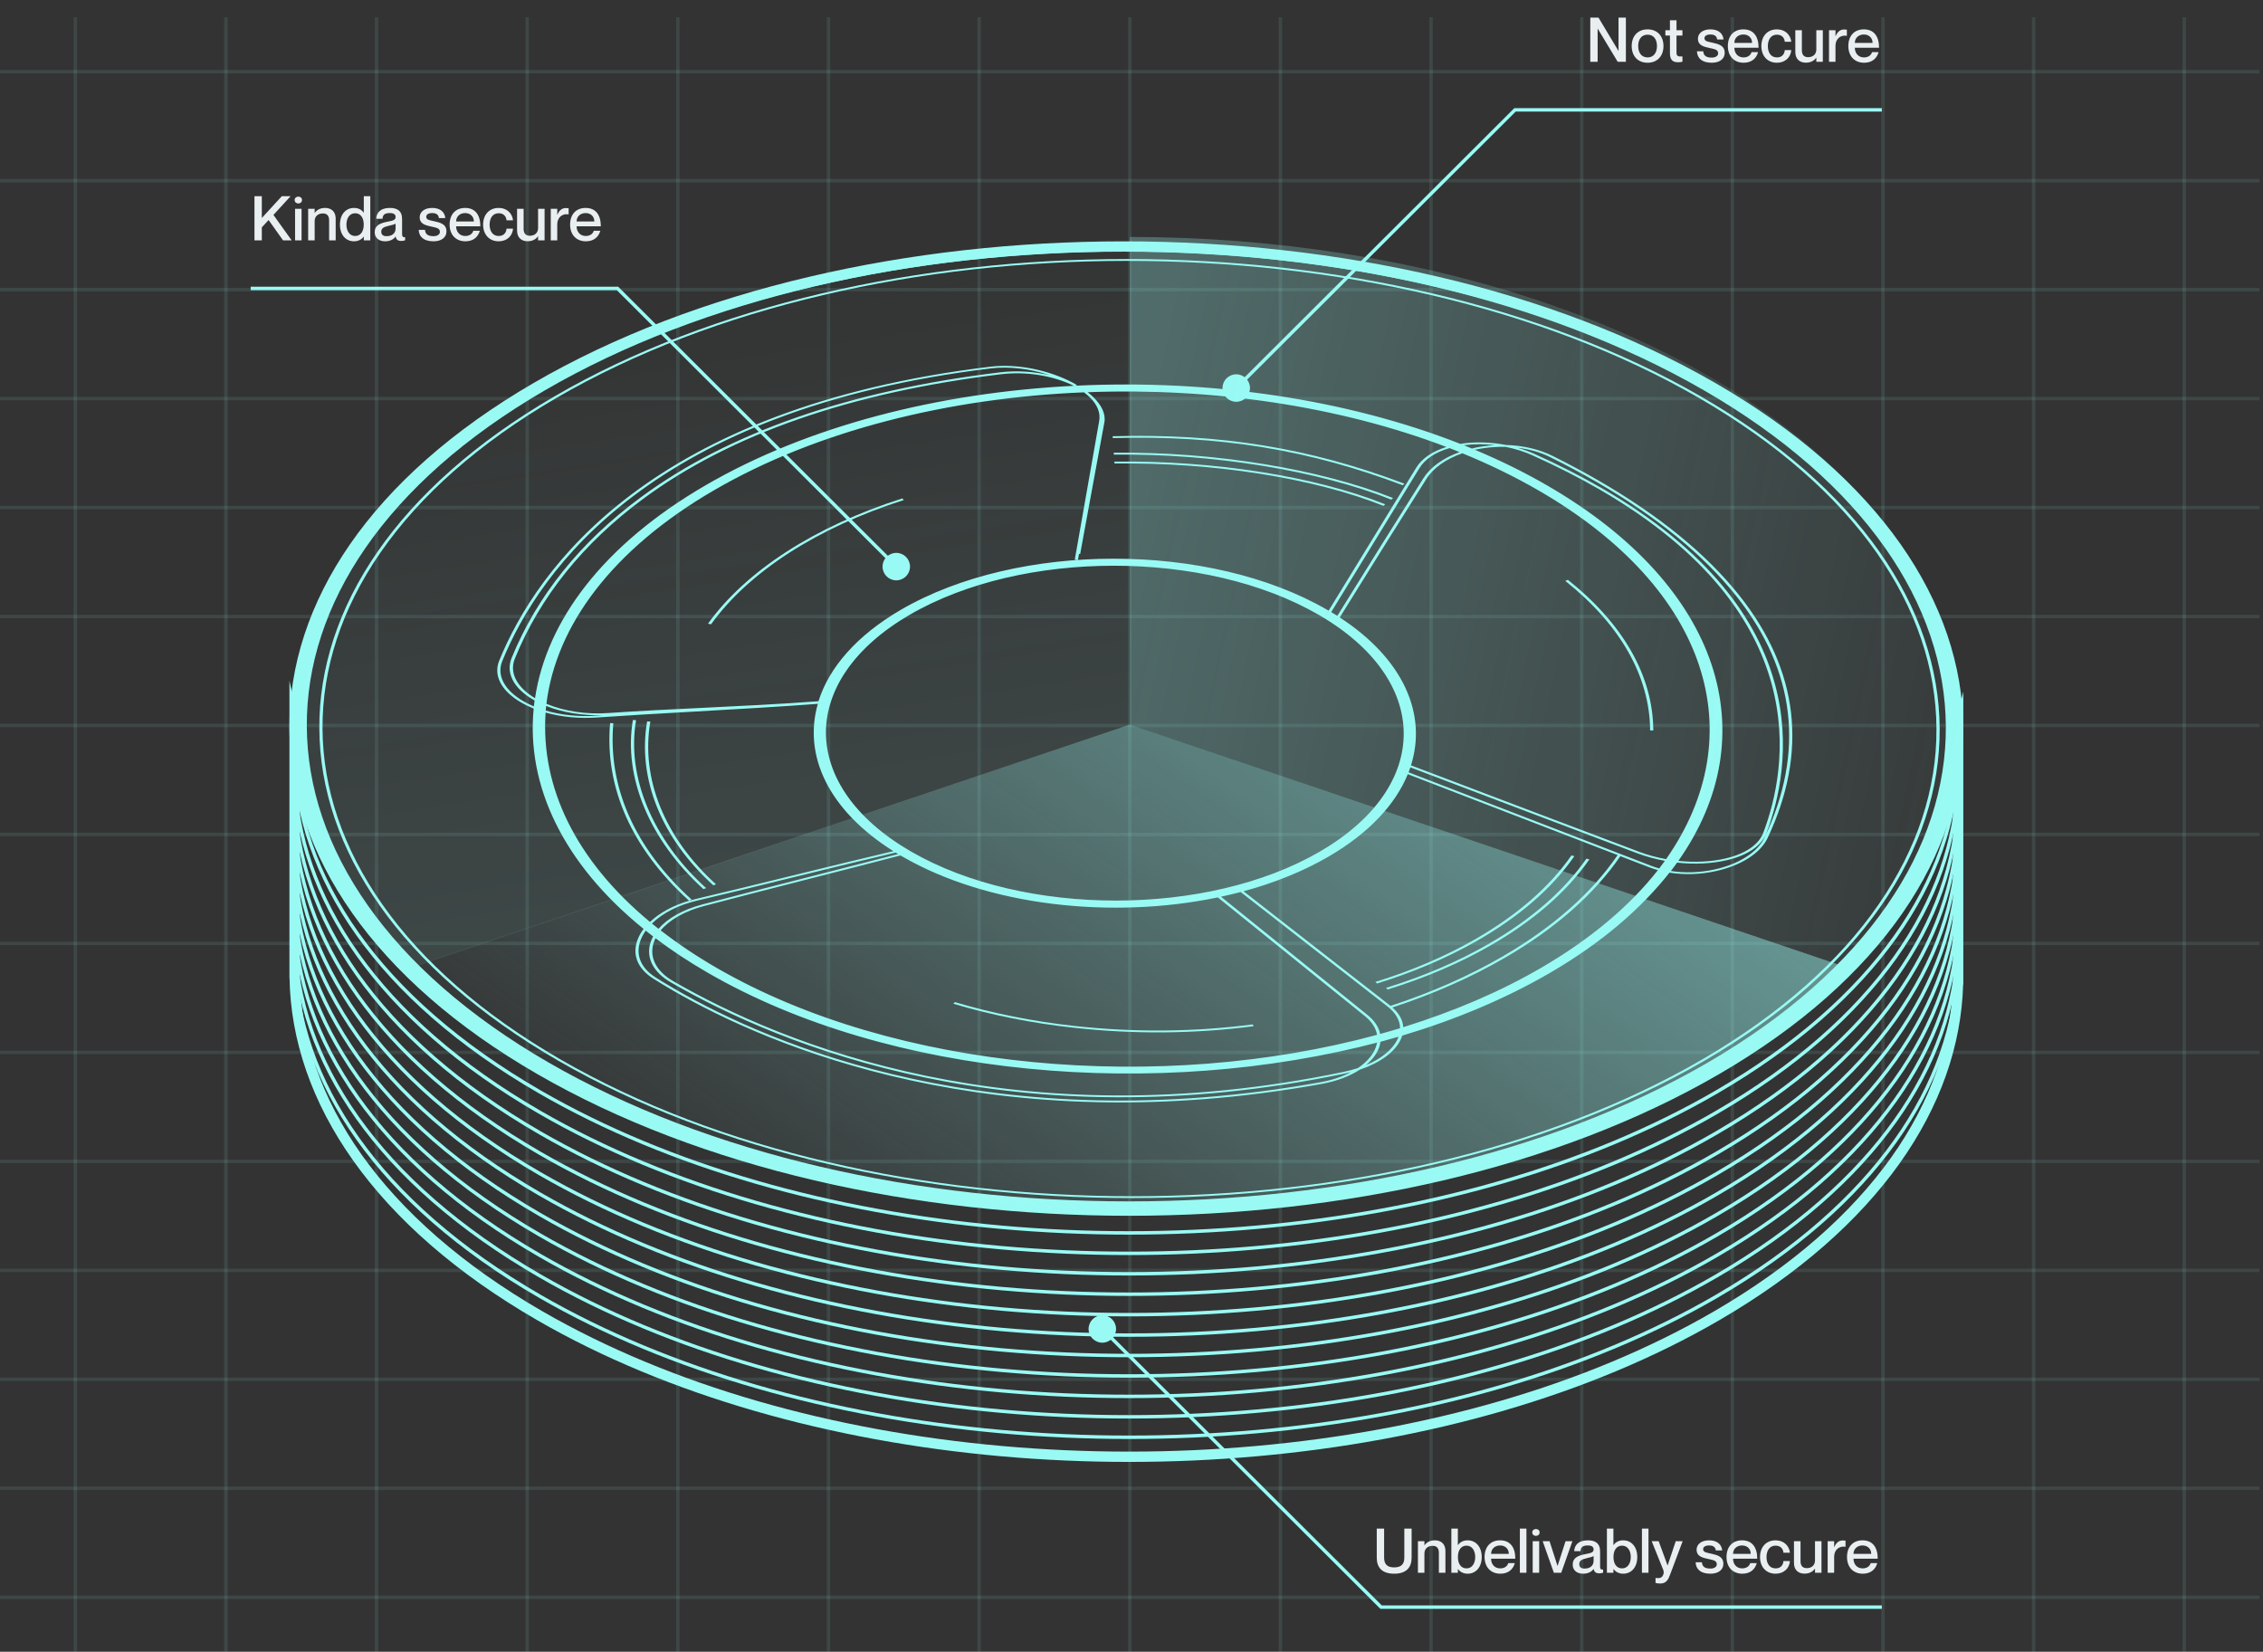 <svg width="659" height="481" viewBox="0 0 659 481" fill="none" xmlns="http://www.w3.org/2000/svg">
<rect x="0" y="0" width="659" height="481" fill="#333333" stroke="none"/>
<path d="M657.998 20.867L-9.53674e-06 20.867" stroke="#99FAF4" stroke-opacity="0.1"/>
<path d="M657.998 52.601L-9.53674e-06 52.601" stroke="#99FAF4" stroke-opacity="0.1"/>
<path d="M657.998 84.334L-9.53674e-06 84.334" stroke="#99FAF4" stroke-opacity="0.1"/>
<path d="M657.998 116.067L-9.53674e-06 116.067" stroke="#99FAF4" stroke-opacity="0.1"/>
<path d="M658 147.8L0.002 147.8" stroke="#99FAF4" stroke-opacity="0.1"/>
<path d="M657.998 179.534L-9.53674e-06 179.534" stroke="#99FAF4" stroke-opacity="0.1"/>
<path d="M657.998 211.267L-9.53674e-06 211.267" stroke="#99FAF4" stroke-opacity="0.1"/>
<path d="M657.998 243L-9.53674e-06 243" stroke="#99FAF4" stroke-opacity="0.1"/>
<path d="M657.998 274.733L-9.53674e-06 274.733" stroke="#99FAF4" stroke-opacity="0.1"/>
<path d="M657.998 306.466L-9.53674e-06 306.466" stroke="#99FAF4" stroke-opacity="0.1"/>
<path d="M657.998 338.2L-9.53674e-06 338.2" stroke="#99FAF4" stroke-opacity="0.1"/>
<path d="M657.998 369.933L-9.53674e-06 369.933" stroke="#99FAF4" stroke-opacity="0.1"/>
<path d="M657.998 401.666L-9.53674e-06 401.666" stroke="#99FAF4" stroke-opacity="0.1"/>
<path d="M657.998 433.399L-9.53674e-06 433.399" stroke="#99FAF4" stroke-opacity="0.1"/>
<path d="M657.998 465.133L-9.53674e-06 465.133" stroke="#99FAF4" stroke-opacity="0.1"/>
<path d="M636.062 480.998L636.063 5" stroke="#99FAF4" stroke-opacity="0.1"/>
<path d="M592.199 480.998L592.199 5" stroke="#99FAF4" stroke-opacity="0.1"/>
<path d="M548.332 480.998L548.332 5" stroke="#99FAF4" stroke-opacity="0.1"/>
<path d="M504.465 480.998L504.465 5" stroke="#99FAF4" stroke-opacity="0.1"/>
<path d="M460.598 481L460.598 5.002" stroke="#99FAF4" stroke-opacity="0.1"/>
<path d="M416.732 480.998L416.732 5" stroke="#99FAF4" stroke-opacity="0.1"/>
<path d="M372.865 480.998L372.865 5" stroke="#99FAF4" stroke-opacity="0.1"/>
<path d="M328.998 480.998L328.998 5" stroke="#99FAF4" stroke-opacity="0.1"/>
<path d="M285.131 480.998L285.131 5" stroke="#99FAF4" stroke-opacity="0.1"/>
<path d="M241.266 480.998L241.266 5" stroke="#99FAF4" stroke-opacity="0.1"/>
<path d="M197.4 480.998L197.4 5" stroke="#99FAF4" stroke-opacity="0.1"/>
<path d="M153.531 480.998L153.531 5" stroke="#99FAF4" stroke-opacity="0.1"/>
<path d="M109.666 480.998L109.666 5" stroke="#99FAF4" stroke-opacity="0.1"/>
<path d="M65.799 480.998L65.799 5" stroke="#99FAF4" stroke-opacity="0.1"/>
<path d="M21.936 480.998L21.936 5" stroke="#99FAF4" stroke-opacity="0.1"/>
<path d="M463.1 18H465.242V8.37H465.278L471.092 18H473.468V5.13H471.326V14.796H471.29L465.494 5.13H463.1V18ZM479.786 18.27C476.906 18.27 475.16 16.272 475.16 13.41C475.16 10.548 476.906 8.55 479.786 8.55C482.666 8.55 484.412 10.548 484.412 13.41C484.412 16.272 482.666 18.27 479.786 18.27ZM479.786 16.722C481.586 16.722 482.522 15.3 482.522 13.41C482.522 11.502 481.586 10.098 479.786 10.098C477.986 10.098 477.05 11.502 477.05 13.41C477.05 15.3 477.986 16.722 479.786 16.722ZM489.935 10.35V8.802H488.207V5.904H486.299V8.802H484.967V10.35H486.299V15.498C486.299 17.442 487.127 18.126 488.639 18.126C489.143 18.126 489.557 18.072 489.935 17.982V16.434C488.711 16.506 488.207 16.38 488.207 15.336V10.35H489.935ZM498.714 12.438C497.382 12.132 496.356 12.06 496.356 11.124C496.356 10.476 496.968 10.044 498.102 10.044C499.578 10.044 499.938 10.782 500.064 11.502H501.9C501.774 9.9 500.586 8.55 498.084 8.55C495.78 8.55 494.448 9.756 494.448 11.268C494.448 13.356 496.428 13.644 497.886 13.986C499.236 14.31 500.334 14.4 500.334 15.552C500.334 16.128 499.776 16.776 498.462 16.776C496.518 16.776 496.086 15.93 495.996 14.94H494.16C494.25 16.884 495.528 18.27 498.498 18.27C500.73 18.27 502.242 17.172 502.242 15.408C502.242 13.212 500.406 12.834 498.714 12.438ZM507.716 16.722C506.042 16.722 505.052 15.444 505.052 13.896H512.108C512.108 10.62 510.65 8.55 507.68 8.55C504.908 8.55 503.162 10.422 503.162 13.41C503.162 16.29 504.908 18.27 507.77 18.27C510.128 18.27 511.496 16.938 511.964 15.192H510.074C509.912 15.75 509.282 16.722 507.716 16.722ZM507.68 10.044C509.21 10.044 510.218 11.07 510.218 12.492H505.052C505.052 11.07 506.15 10.044 507.68 10.044ZM519.74 12.168H521.63C521.396 10.08 519.83 8.55 517.436 8.55C514.7 8.55 512.918 10.53 512.918 13.41C512.918 16.29 514.7 18.27 517.454 18.27C519.848 18.27 521.486 16.704 521.63 14.58H519.74C519.668 15.606 519.074 16.722 517.454 16.722C515.582 16.722 514.808 15.138 514.808 13.41C514.808 11.682 515.6 10.098 517.454 10.098C519.074 10.098 519.668 11.232 519.74 12.168ZM528.927 8.802V14.4C528.927 15.768 527.991 16.65 526.533 16.65C525.237 16.65 524.715 15.858 524.715 14.616V8.802H522.807V15.156C522.807 17.262 524.157 18.252 525.867 18.252C527.451 18.252 528.405 17.532 528.891 16.812H528.927V18H530.817V8.802H528.927ZM536.991 8.586C535.785 8.586 535.029 9.378 534.543 10.53H534.507V8.802H532.617V18H534.507V13.302C534.507 11.34 535.965 10.116 537.783 10.422H537.819V8.64C537.549 8.604 537.315 8.586 536.991 8.586ZM542.802 16.722C541.128 16.722 540.138 15.444 540.138 13.896H547.194C547.194 10.62 545.736 8.55 542.766 8.55C539.994 8.55 538.248 10.422 538.248 13.41C538.248 16.29 539.994 18.27 542.856 18.27C545.214 18.27 546.582 16.938 547.05 15.192H545.16C544.998 15.75 544.368 16.722 542.802 16.722ZM542.766 10.044C544.296 10.044 545.304 11.07 545.304 12.492H540.138C540.138 11.07 541.236 10.044 542.766 10.044Z" fill="#E9EEF1"/>
<g clip-path="url(#clip0_6878_108974)">
<path d="M499.914 310.555C481.131 321.48 459.957 330.216 437.368 336.786L437.285 336.821L437.201 336.833C346.593 363.112 233.039 354.364 157.206 310.555C110.171 283.383 86.368 247.762 85.809 212.081L85.785 211.974V283.836C85.785 283.848 85.785 283.848 85.785 283.859V284.562L85.809 284.681C86.368 320.362 110.171 355.983 157.206 383.154C233.039 426.964 346.593 435.712 437.201 409.433L437.285 409.421L437.368 409.385C459.957 402.816 481.119 394.08 499.914 383.154C545.807 356.471 569.205 321.647 570.181 286.597L570.228 286.406V213.807L570.181 213.997C569.194 249.035 545.795 283.871 499.914 310.555Z" stroke="#99FAF4" stroke-width="3" stroke-miterlimit="10"/>
<path d="M85.785 278.158C85.785 278.17 85.785 278.17 85.785 278.182V278.884L85.809 279.003C86.368 314.684 110.171 350.306 157.206 377.477C233.039 421.287 346.593 430.034 437.201 403.756L437.285 403.744L437.368 403.708C459.957 397.139 481.119 388.403 499.914 377.477C545.807 350.794 569.205 315.97 570.181 280.92L570.228 280.729" stroke="#99FAF4" stroke-miterlimit="10"/>
<path d="M85.785 266.257C85.785 266.269 85.785 266.269 85.785 266.281V266.983L85.809 267.102C86.368 302.783 110.171 338.404 157.206 365.576C233.039 409.385 346.593 418.133 437.201 391.854L437.285 391.842L437.368 391.807C459.957 385.237 481.119 376.501 499.914 365.576C545.807 338.892 569.205 304.068 570.181 269.018L570.228 268.828" stroke="#99FAF4" stroke-miterlimit="10"/>
<path d="M85.785 254.355C85.785 254.367 85.785 254.367 85.785 254.379V255.081L85.809 255.2C86.368 290.881 110.171 326.503 157.206 353.674C233.039 397.484 346.593 406.231 437.201 379.953L437.285 379.941L437.368 379.905C459.957 373.335 481.119 364.6 499.914 353.674C545.807 326.991 569.205 292.167 570.181 257.117L570.228 256.926" stroke="#99FAF4" stroke-miterlimit="10"/>
<path d="M85.785 242.454C85.785 242.466 85.785 242.466 85.785 242.478V243.18L85.809 243.299C86.368 278.98 110.171 314.601 157.206 341.772C233.039 385.582 346.593 394.33 437.201 368.051L437.285 368.039L437.368 368.003C459.957 361.434 481.119 352.698 499.914 341.772C545.807 315.089 569.205 280.265 570.181 245.215L570.228 245.024" stroke="#99FAF4" stroke-miterlimit="10"/>
<path d="M85.785 230.552C85.785 230.564 85.785 230.564 85.785 230.576V231.278L85.809 231.397C86.368 267.078 110.171 302.7 157.206 329.871C233.039 373.681 346.593 382.428 437.201 356.149L437.285 356.138L437.368 356.102C459.957 349.532 481.119 340.796 499.914 329.871C545.807 303.187 569.205 268.363 570.181 233.313L570.228 233.123" stroke="#99FAF4" stroke-miterlimit="10"/>
<path d="M85.785 218.651C85.785 218.663 85.785 218.663 85.785 218.674V219.377L85.809 219.496C86.368 255.177 110.171 290.798 157.206 317.969C233.039 361.779 346.593 370.527 437.201 344.248L437.285 344.236L437.368 344.2C459.957 337.631 481.119 328.895 499.914 317.969C545.807 291.286 569.205 256.462 570.181 221.412L570.228 221.221" stroke="#99FAF4" stroke-miterlimit="10"/>
<path d="M85.785 224.601C85.785 224.613 85.785 224.613 85.785 224.625V225.327L85.809 225.446C86.368 261.127 110.171 296.749 157.206 323.92C233.039 367.73 346.593 376.477 437.201 350.199L437.285 350.187L437.368 350.151C459.957 343.582 481.119 334.846 499.914 323.92C545.807 297.237 569.205 262.413 570.181 227.363L570.228 227.172" stroke="#99FAF4" stroke-miterlimit="10"/>
<path d="M85.785 236.503C85.785 236.515 85.785 236.515 85.785 236.527V237.229L85.809 237.348C86.368 273.029 110.171 308.65 157.206 335.822C233.039 379.631 346.593 388.379 437.201 362.1L437.285 362.088L437.368 362.053C459.957 355.483 481.119 346.747 499.914 335.822C545.807 309.138 569.205 274.314 570.181 239.264L570.228 239.074" stroke="#99FAF4" stroke-miterlimit="10"/>
<path d="M85.785 248.405C85.785 248.416 85.785 248.416 85.785 248.428V249.131L85.809 249.25C86.368 284.93 110.171 320.552 157.206 347.723C233.039 391.533 346.593 400.281 437.201 374.002L437.285 373.99L437.368 373.954C459.957 367.385 481.119 358.649 499.914 347.723C545.807 321.04 569.205 286.216 570.181 251.166L570.228 250.975" stroke="#99FAF4" stroke-miterlimit="10"/>
<path d="M85.785 260.306C85.785 260.318 85.785 260.318 85.785 260.33V261.032L85.809 261.151C86.368 296.832 110.171 332.454 157.206 359.625C233.039 403.435 346.593 412.182 437.201 385.904L437.285 385.892L437.368 385.856C459.957 379.286 481.119 370.55 499.914 359.625C545.807 332.942 569.205 298.117 570.181 263.067L570.228 262.877" stroke="#99FAF4" stroke-miterlimit="10"/>
<path d="M85.785 272.208C85.785 272.22 85.785 272.22 85.785 272.231V272.934L85.809 273.053C86.368 308.734 110.171 344.355 157.206 371.526C233.039 415.336 346.593 424.084 437.201 397.805L437.285 397.793L437.368 397.757C459.957 391.188 481.119 382.452 499.914 371.526C545.807 344.843 569.205 310.019 570.181 274.969L570.228 274.778" stroke="#99FAF4" stroke-miterlimit="10"/>
<path d="M456.568 168.843L455.818 169.164C471.889 181.946 480.43 197.002 480.525 212.7H481.453C481.358 196.883 472.758 181.72 456.568 168.843Z" fill="#99FAF4"/>
<path d="M204.847 258.914L205.632 258.628C190.037 244.501 182.4 226.22 185.231 209.724L184.303 209.665C181.472 226.28 189.145 244.691 204.847 258.914Z" fill="#99FAF4"/>
<path d="M430.254 273.886C442.566 266.828 452.07 258.557 458.47 249.309L457.602 249.107C451.238 258.283 441.816 266.483 429.588 273.505C420.94 278.468 411.162 282.645 400.539 285.93L400.979 286.406C411.697 283.098 421.546 278.885 430.254 273.886Z" fill="#99FAF4"/>
<path d="M365.031 298.843L364.829 298.308C347.794 300.522 330.379 300.676 313.071 298.784C300.819 297.439 289.043 295.094 278.063 291.822L277.635 292.298C288.698 295.606 300.569 297.963 312.905 299.308C330.332 301.224 347.878 301.069 365.031 298.843Z" fill="#99FAF4"/>
<path d="M324.516 134.423L324.551 134.971C353.338 134.602 382.613 139.208 402.871 147.313L403.395 146.86C382.982 138.696 353.505 134.054 324.516 134.423Z" fill="#99FAF4"/>
<path d="M495.275 115.428C402.943 62.097 253.202 62.097 161.464 115.428C69.738 168.759 70.226 255.546 162.559 308.877C254.891 362.207 404.632 362.219 496.37 308.877C588.096 255.546 587.608 168.759 495.275 115.428ZM495.703 308.508C404.334 361.636 255.177 361.624 163.213 308.508C71.249 255.379 70.761 168.95 162.131 115.821C253.5 62.692 402.657 62.692 494.621 115.809C586.585 168.938 587.073 255.379 495.703 308.508Z" fill="#99FAF4"/>
<path d="M498.796 112.251C404.001 57.491 250.276 57.491 156.1 112.251C61.923 167.01 62.423 256.105 157.218 310.864C252.013 365.623 405.75 365.623 499.914 310.864C594.091 256.093 593.591 166.998 498.796 112.251ZM497.381 309.388C404.596 363.338 253.119 363.338 159.716 309.388C66.324 255.438 65.825 167.652 158.609 113.703C251.394 59.753 402.871 59.753 496.263 113.703C589.666 167.664 590.165 255.438 497.381 309.388Z" fill="#99FAF4"/>
<path d="M408.485 141.314L408.985 140.862C381.518 130.448 355.301 126.175 324.016 127.032L324.063 127.568C355.158 126.723 381.185 130.96 408.485 141.314Z" fill="#99FAF4"/>
<path d="M324.326 131.841L324.362 132.388C353.042 132.019 384.006 137.042 405.144 145.492L405.667 145.039C384.375 136.53 353.196 131.472 324.326 131.841Z" fill="#99FAF4"/>
<path d="M263.195 145.611L262.743 145.146C237.37 153.24 217.278 166.188 206.18 181.601L207.048 181.815C218.063 166.51 238 153.656 263.195 145.611Z" fill="#99FAF4"/>
<path d="M465.454 139.898C461.207 137.446 456.735 135.054 452.048 132.721C448.17 130.793 443.459 129.722 438.558 129.579C434.133 128.722 429.518 128.579 425.283 129.246C425.628 129.377 425.973 129.52 426.318 129.651C429.208 129.27 432.254 129.27 435.287 129.627C434.098 129.698 432.896 129.817 431.707 129.996C430.66 130.15 429.625 130.353 428.638 130.591C428.947 130.722 429.232 130.841 429.542 130.972C430.327 130.793 431.124 130.65 431.944 130.531C434.109 130.21 436.286 130.067 438.427 130.127C441.163 130.674 443.828 131.495 446.278 132.602C453.416 135.816 459.875 139.112 465.728 142.492C528.762 178.911 520.59 223.792 513.464 242.537C512.144 245.977 508.278 248.619 502.58 249.964C498.369 250.963 493.539 251.19 488.733 250.69C488.615 250.856 488.496 251.023 488.377 251.201C493.42 251.749 498.5 251.523 502.937 250.475C508.944 249.059 513 246.286 514.38 242.656C521.541 223.828 529.761 178.721 466.394 142.123C460.517 138.732 454.011 135.399 446.838 132.174C445.267 131.472 443.602 130.865 441.889 130.377C445.363 130.805 448.634 131.733 451.453 133.138C456.128 135.459 460.589 137.851 464.824 140.291C482.476 150.49 496.192 161.69 505.708 173.686C522.874 195.347 525.621 218.96 513.857 243.882C511.834 248.167 506.374 251.642 499.261 253.201C495.014 254.129 490.613 254.26 486.569 253.641C487.187 252.832 487.794 252.035 488.733 250.713C514.38 214.33 501.592 170.854 450.501 141.338C443.888 137.518 436.881 134.066 429.542 130.996C429.232 130.865 428.947 130.746 428.638 130.615C427.876 130.293 427.103 129.984 426.33 129.674C425.985 129.532 425.64 129.401 425.295 129.27C391.964 116.166 352.495 110.501 313.906 112.286C313.501 112.31 313.097 112.322 312.514 112.358C273.378 114.345 235.229 124.009 205.431 141.338C175.716 158.619 159.181 180.685 155.803 203.31C155.577 203.179 155.351 203.036 155.137 202.893C150.248 199.727 148.344 195.669 149.938 191.765C157.266 173.805 169.84 158.155 187.326 145.242C212.746 126.461 247.779 114.262 291.423 108.989C298.763 108.097 306.614 109.358 312.704 112.346C313.109 112.322 313.513 112.31 313.561 112.084C313.168 111.858 312.752 111.632 312.335 111.406C305.151 107.645 296.003 105.871 288.437 106.776C189.503 118.677 156.338 165.51 145.382 192.36C143.717 196.442 145.692 200.679 150.795 203.976C151.128 204.19 151.461 204.393 151.806 204.595C152.924 205.238 154.126 205.821 155.41 206.333C153.245 228.719 163.927 251.463 187.421 270.506C186.672 271.506 186.077 272.541 185.672 273.624C183.995 277.968 185.672 282.11 190.252 284.99C191.977 286.073 193.904 287.251 196.069 288.501C224.416 304.878 289.722 332.822 384.874 315.648C389.24 314.863 393.094 313.387 396.044 311.459C396.674 311.043 397.257 310.614 397.804 310.15C399.089 309.067 400.136 307.889 400.862 306.627C401.48 305.544 401.861 304.461 401.992 303.378C403.764 302.902 405.525 302.402 407.273 301.89C407.166 302.176 407.035 302.473 406.893 302.771C405.418 305.734 402.182 308.329 397.793 310.162C397.245 310.614 396.662 311.054 396.032 311.471C401.754 309.555 406.012 306.496 407.797 302.926C408.023 302.473 408.201 302.033 408.332 301.581C423.82 296.951 438.332 290.869 451.287 283.348C466.263 274.648 477.885 264.722 486.557 253.629C486.426 253.796 486.307 253.963 486.176 254.117C490.446 254.796 495.098 254.665 499.582 253.689C506.981 252.082 512.655 248.464 514.749 244.013C526.573 218.972 523.813 195.228 506.541 173.448C496.977 161.38 483.19 150.133 465.454 139.898ZM155.672 203.988C155.589 204.559 155.529 205.13 155.458 205.702C154.399 205.261 153.388 204.761 152.448 204.214C152.115 204.024 151.794 203.821 151.473 203.619C146.584 200.453 144.681 196.395 146.275 192.491C157.183 165.76 190.181 119.142 288.58 107.276C293.886 106.645 300.024 107.383 305.65 109.251C301.047 108.156 296.003 107.847 291.185 108.43C247.303 113.726 212.104 125.985 186.541 144.873C168.971 157.845 156.35 173.579 148.987 191.61C147.321 195.692 149.296 199.929 154.399 203.226C154.732 203.44 155.077 203.643 155.672 203.988ZM425.033 131.65C420.299 133.364 416.564 136.018 414.518 139.243C407.69 150.074 397.888 165.677 389.442 179.34C388.859 178.971 388.264 178.602 387.658 178.245L413.34 136.327C414.97 133.685 418.039 131.662 422.119 130.496C422.94 130.817 423.748 131.138 425.033 131.65ZM408.249 224.792L409.95 225.446L471.069 249C463.491 260.08 452.25 269.994 437.642 278.48C427.876 284.157 416.873 289.013 404.942 292.916C404.811 292.821 404.692 292.714 404.549 292.619L362.118 259.544C371.087 257.117 379.485 253.748 386.872 249.452C398.661 242.597 406.357 234.254 409.95 225.458L408.249 224.792ZM384.351 247.988C351.65 267.007 298.251 267.007 265.336 247.988C232.41 228.969 232.243 198.025 264.944 179.006C297.656 159.988 351.043 159.988 383.958 179.006C416.885 198.037 417.063 228.969 384.351 247.988ZM261.542 248.702C253.358 250.821 244.293 253.141 235.491 255.391C223.904 258.342 212.961 261.151 204.491 263.389C198.888 264.876 194.439 267.399 191.763 270.47C191.228 270.054 190.692 269.625 189.848 268.935C192.893 265.947 197.496 263.555 202.921 262.282C211.438 260.282 221.561 257.807 231.327 255.403C241.51 252.903 252.025 250.333 260.816 248.274C261.28 248.167 261.72 248.059 262.172 247.952C261.72 248.059 261.28 248.155 260.816 248.274C261.066 248.405 261.304 248.559 261.542 248.702ZM204.884 263.877C213.341 261.639 224.285 258.842 235.859 255.879C244.781 253.606 253.964 251.261 262.232 249.107C262.422 249.226 262.624 249.333 262.815 249.452C287.664 263.805 323.696 267.768 354.636 261.33L397.567 295.975C399.529 297.57 400.683 299.415 401.004 301.343C401.052 301.331 401.099 301.319 401.159 301.307C401.111 301.319 401.064 301.331 401.004 301.343C338.196 318.422 260.769 311.935 208.714 281.86C202.968 278.539 197.711 275.028 192.393 270.934C194.951 267.876 199.328 265.352 204.884 263.877ZM159.122 204.952C161.905 182.268 178.166 160.071 207.929 142.766C237.834 125.378 276.328 115.869 315.642 114.25C316.249 114.702 316.808 115.166 317.308 115.642C319.544 117.809 320.531 120.236 320.079 122.653L312.978 162.987L313.906 163.046L314.215 161.309L314.548 161.333L321.602 122.986C322.042 120.546 320.793 117.892 318.129 115.404C317.7 115 317.236 114.607 316.737 114.214C316.749 114.214 316.749 114.214 316.761 114.214C352.935 112.858 389.763 118.178 421.215 130.162C417.146 131.412 414.101 133.483 412.436 136.161L386.908 177.816L386.111 179.125L386.991 179.304L386.099 179.125L386.896 177.816C386.754 177.733 386.599 177.638 386.444 177.554C352.126 157.738 296.479 157.738 262.374 177.554C249.408 185.1 241.403 194.443 238.346 204.202C227.2 205.035 215.685 205.595 204.527 206.13C194.82 206.594 185.637 207.047 177.286 207.63C170.791 208.106 164.296 207.118 159.122 204.952C159.098 205.154 159.074 205.357 159.05 205.559C159.074 205.368 159.098 205.166 159.122 204.952ZM239.178 204.869L239.143 204.702L239.059 204.345L239.166 204.69L239.107 204.488L239.178 204.869ZM159.05 205.583C163.82 207.487 169.613 208.439 175.537 208.272C174.919 208.32 174.3 208.356 173.706 208.403C168.543 208.772 163.404 208.225 158.919 206.916C158.955 206.475 159.003 206.023 159.05 205.583ZM158.884 207.511C163.44 208.784 168.626 209.308 173.836 208.939C182.092 208.356 191.692 207.808 201.838 207.237C214.019 206.535 226.617 205.833 238.155 204.964C238.5 204.94 238.845 204.916 239.19 204.892C238.845 204.916 238.5 204.94 238.155 204.976C233.861 219.984 241.2 235.92 260.15 247.857C251.407 249.904 241.046 252.451 230.982 254.915C221.204 257.319 211.105 259.794 202.588 261.794C201.934 261.949 201.291 262.115 200.661 262.306C195.998 263.662 192.048 265.84 189.277 268.471C167.544 250.44 157.397 229.136 158.884 207.511ZM384.565 315.137C289.901 332.215 224.927 304.425 196.711 288.12C194.57 286.882 192.631 285.704 190.906 284.621C186.541 281.872 184.959 277.909 186.565 273.731C186.921 272.803 187.421 271.886 188.04 271.018C188.741 271.577 189.467 272.148 190.193 272.696C189.86 273.303 189.598 273.933 189.396 274.576C188.063 278.932 190.24 283.133 195.391 286.097C227.437 304.604 295.527 332.656 391.607 312.625C392.202 312.495 392.796 312.364 393.367 312.221C390.869 313.542 387.872 314.542 384.565 315.137ZM400.992 303.64C400.838 304.58 400.481 305.52 399.946 306.449C398.958 308.15 397.4 309.71 395.413 311.031C394.117 311.459 392.737 311.828 391.298 312.126C295.694 332.061 227.937 304.128 196.045 285.716C191.132 282.883 189.039 278.849 190.312 274.671C190.466 274.183 190.657 273.695 190.895 273.231C195.546 276.742 200.649 280.122 206.204 283.324C258.925 313.78 337.137 320.54 401.968 303.366C401.647 303.461 401.314 303.545 400.992 303.64ZM407.713 299.415C406 299.938 404.276 300.438 401.908 301.093C401.528 299.141 400.326 297.284 398.34 295.654L355.564 261.127C357.491 260.711 359.394 260.259 361.285 259.759L403.847 292.928C406.369 294.845 407.69 297.07 407.713 299.415ZM482.798 253.379C474.685 263.71 463.337 273.374 448.729 281.872C436.845 288.775 423.606 294.44 408.629 299.129C408.522 297.07 407.464 295.118 405.477 293.381C417.444 289.453 428.495 284.573 438.297 278.873C452.952 270.363 464.241 260.425 471.854 249.321L480.395 252.606C481.18 252.891 481.977 253.153 482.798 253.379ZM484.832 250.678C484.38 251.309 483.892 251.951 483.178 252.891C482.405 252.677 481.644 252.427 480.918 252.154L410.188 224.899C410.378 224.423 410.544 223.935 410.711 223.459C409.855 223.138 409.022 222.816 408.225 222.519C409.01 222.816 409.843 223.138 410.699 223.459C429.28 230.528 463.277 243.394 476.897 248.524C479.407 249.464 482.096 250.178 484.832 250.678ZM485.177 250.178C482.488 249.702 479.871 248.988 477.409 248.071C463.717 242.906 429.387 229.921 410.889 222.876C415.612 207.892 408.689 191.884 390.144 179.804C389.941 180.125 389.739 180.458 389.537 180.78C389.739 180.458 389.941 180.137 390.144 179.804C398.625 166.081 408.51 150.336 415.386 139.446C417.396 136.256 421.131 133.638 425.854 131.995C433.61 135.173 440.997 138.755 447.944 142.766C497.917 171.616 510.455 214.08 485.177 250.178Z" fill="#99FAF4"/>
<path d="M178.605 210.605L177.666 210.581C176.036 229.315 183.982 247.179 200.648 262.282L201.433 261.996C184.862 246.988 176.976 229.219 178.605 210.605Z" fill="#99FAF4"/>
<path d="M207.726 257.807L208.511 257.521C193.51 243.942 186.54 226.672 189.383 210.129L188.443 210.082C185.588 226.732 192.606 244.132 207.726 257.807Z" fill="#99FAF4"/>
<path d="M433.336 274.969C424.497 280.039 414.505 284.312 403.633 287.668L404.073 288.156C415.029 284.764 425.08 280.467 433.99 275.362C446.575 268.137 456.282 259.687 462.837 250.249L461.968 250.047C455.461 259.414 445.826 267.804 433.336 274.969Z" fill="#99FAF4"/>
<path d="M498.796 112.846C404.001 58.098 250.264 58.098 156.088 112.857C61.911 167.617 62.411 256.712 157.206 311.471C252.001 366.23 405.738 366.23 499.903 311.471C594.091 256.7 593.58 167.605 498.796 112.846Z" stroke="#99FAF4" stroke-width="3" stroke-miterlimit="10"/>
</g>
<path d="M73.002 84L179.827 84L261.002 165" stroke="#99FAF4"/>
<circle cx="261.002" cy="165" r="4" fill="#99FAF4"/>
<path d="M548.002 32L441.177 32L360.002 113" stroke="#99FAF4"/>
<circle cx="4" cy="4" r="4" transform="matrix(-1 -8.74228e-08 -8.74228e-08 1 364.002 109)" fill="#99FAF4"/>
<path d="M548.002 468L402.177 468L321.002 387" stroke="#99FAF4"/>
<circle cx="321.002" cy="387" r="4" transform="rotate(-180 321.002 387)" fill="#99FAF4"/>
<path d="M74.1 57.13V70H76.242V66.202L78.222 64.078L82.434 70H84.936L79.626 62.584L84.63 57.13H82.074L76.242 63.484V57.13H74.1ZM86.864 59.254C87.422 59.254 87.944 58.894 87.944 58.246C87.944 57.598 87.422 57.256 86.864 57.256C86.342 57.256 85.802 57.598 85.802 58.246C85.802 58.894 86.342 59.254 86.864 59.254ZM85.928 60.802V70H87.818V60.802H85.928ZM94.69 60.55C93.106 60.55 92.152 61.27 91.666 61.99H91.63V60.802H89.74V70H91.63V64.402C91.63 63.034 92.566 62.152 94.024 62.152C95.32 62.152 95.842 62.944 95.842 64.186V70H97.75V63.646C97.75 61.54 96.4 60.55 94.69 60.55ZM105.94 57.13V61.918H105.904C105.418 61.216 104.518 60.55 103.096 60.55C100.738 60.55 98.992 62.386 98.992 65.41C98.992 68.434 100.738 70.27 103.096 70.27C104.518 70.27 105.418 69.568 105.904 68.938H105.94V70H107.83V57.13H105.94ZM103.42 68.722C101.764 68.722 100.882 67.21 100.882 65.41C100.882 63.61 101.764 62.098 103.42 62.098C104.968 62.098 105.922 63.358 105.922 65.41C105.922 67.444 104.968 68.722 103.42 68.722ZM115.2 63.214C115.2 64.096 114.336 64.276 112.914 64.546C110.61 64.996 109.116 65.626 109.116 67.642C109.116 69.19 110.268 70.27 112.14 70.27C113.562 70.27 114.606 69.712 115.182 68.902H115.218C115.398 69.802 115.866 70.162 116.874 70.162C117.234 70.162 117.54 70.126 117.972 69.964V69.064C117.234 69.136 117.09 68.794 117.09 68.146V63.772C117.09 61.324 115.578 60.55 113.544 60.55C110.772 60.55 109.638 61.936 109.548 63.7H111.384C111.474 62.512 112.032 62.044 113.544 62.044C114.804 62.044 115.2 62.548 115.2 63.214ZM112.554 68.776C111.528 68.776 111.024 68.308 111.024 67.462C111.024 66.526 111.708 66.076 113.274 65.734C114.156 65.554 114.894 65.338 115.2 65.122V66.508C115.2 68.002 114.12 68.776 112.554 68.776ZM126.483 64.438C125.151 64.132 124.125 64.06 124.125 63.124C124.125 62.476 124.737 62.044 125.871 62.044C127.347 62.044 127.707 62.782 127.833 63.502H129.669C129.543 61.9 128.355 60.55 125.853 60.55C123.549 60.55 122.217 61.756 122.217 63.268C122.217 65.356 124.197 65.644 125.655 65.986C127.005 66.31 128.103 66.4 128.103 67.552C128.103 68.128 127.545 68.776 126.231 68.776C124.287 68.776 123.855 67.93 123.765 66.94H121.929C122.019 68.884 123.297 70.27 126.267 70.27C128.499 70.27 130.011 69.172 130.011 67.408C130.011 65.212 128.175 64.834 126.483 64.438ZM135.486 68.722C133.812 68.722 132.822 67.444 132.822 65.896H139.878C139.878 62.62 138.42 60.55 135.45 60.55C132.678 60.55 130.932 62.422 130.932 65.41C130.932 68.29 132.678 70.27 135.54 70.27C137.898 70.27 139.266 68.938 139.734 67.192H137.844C137.682 67.75 137.052 68.722 135.486 68.722ZM135.45 62.044C136.98 62.044 137.988 63.07 137.988 64.492H132.822C132.822 63.07 133.92 62.044 135.45 62.044ZM147.509 64.168H149.399C149.165 62.08 147.599 60.55 145.205 60.55C142.469 60.55 140.687 62.53 140.687 65.41C140.687 68.29 142.469 70.27 145.223 70.27C147.617 70.27 149.255 68.704 149.399 66.58H147.509C147.437 67.606 146.843 68.722 145.223 68.722C143.351 68.722 142.577 67.138 142.577 65.41C142.577 63.682 143.369 62.098 145.223 62.098C146.843 62.098 147.437 63.232 147.509 64.168ZM156.696 60.802V66.4C156.696 67.768 155.76 68.65 154.302 68.65C153.006 68.65 152.484 67.858 152.484 66.616V60.802H150.576V67.156C150.576 69.262 151.926 70.252 153.636 70.252C155.22 70.252 156.174 69.532 156.66 68.812H156.696V70H158.586V60.802H156.696ZM164.76 60.586C163.554 60.586 162.798 61.378 162.312 62.53H162.276V60.802H160.386V70H162.276V65.302C162.276 63.34 163.734 62.116 165.552 62.422H165.588V60.64C165.318 60.604 165.084 60.586 164.76 60.586ZM170.572 68.722C168.898 68.722 167.908 67.444 167.908 65.896H174.964C174.964 62.62 173.506 60.55 170.536 60.55C167.764 60.55 166.018 62.422 166.018 65.41C166.018 68.29 167.764 70.27 170.626 70.27C172.984 70.27 174.352 68.938 174.82 67.192H172.93C172.768 67.75 172.138 68.722 170.572 68.722ZM170.536 62.044C172.066 62.044 173.074 63.07 173.074 64.492H167.908C167.908 63.07 169.006 62.044 170.536 62.044Z" fill="#E9EEF1"/>
<path d="M411.072 453.608V445.13H408.948V453.608C408.948 455.552 407.976 456.434 405.996 456.434C404.034 456.434 403.062 455.552 403.062 453.608V445.13H400.92V453.608C400.92 456.416 402.414 458.27 405.996 458.27C409.578 458.27 411.072 456.416 411.072 453.608ZM417.858 448.55C416.274 448.55 415.32 449.27 414.834 449.99H414.798V448.802H412.908V458H414.798V452.402C414.798 451.034 415.734 450.152 417.192 450.152C418.488 450.152 419.01 450.944 419.01 452.186V458H420.918V451.646C420.918 449.54 419.568 448.55 417.858 448.55ZM427.38 448.55C425.958 448.55 425.058 449.216 424.572 449.918H424.536V445.13H422.646V458H424.536V456.938H424.572C425.058 457.568 425.958 458.27 427.38 458.27C429.738 458.27 431.484 456.434 431.484 453.41C431.484 450.386 429.738 448.55 427.38 448.55ZM427.056 456.722C425.508 456.722 424.554 455.444 424.554 453.41C424.554 451.358 425.508 450.098 427.056 450.098C428.712 450.098 429.594 451.61 429.594 453.41C429.594 455.21 428.712 456.722 427.056 456.722ZM436.874 456.722C435.2 456.722 434.21 455.444 434.21 453.896H441.266C441.266 450.62 439.808 448.55 436.838 448.55C434.066 448.55 432.32 450.422 432.32 453.41C432.32 456.29 434.066 458.27 436.928 458.27C439.286 458.27 440.654 456.938 441.122 455.192H439.232C439.07 455.75 438.44 456.722 436.874 456.722ZM436.838 450.044C438.368 450.044 439.376 451.07 439.376 452.492H434.21C434.21 451.07 435.308 450.044 436.838 450.044ZM442.598 445.13V458H444.506V445.13H442.598ZM447.263 447.254C447.821 447.254 448.343 446.894 448.343 446.246C448.343 445.598 447.821 445.256 447.263 445.256C446.741 445.256 446.201 445.598 446.201 446.246C446.201 446.894 446.741 447.254 447.263 447.254ZM446.327 448.802V458H448.217V448.802H446.327ZM449.238 448.802L452.496 458H454.638L457.896 448.802H455.898L453.576 456.002H453.558L451.236 448.802H449.238ZM464.067 451.214C464.067 452.096 463.203 452.276 461.781 452.546C459.477 452.996 457.983 453.626 457.983 455.642C457.983 457.19 459.135 458.27 461.007 458.27C462.429 458.27 463.473 457.712 464.049 456.902H464.085C464.265 457.802 464.733 458.162 465.741 458.162C466.101 458.162 466.407 458.126 466.839 457.964V457.064C466.101 457.136 465.957 456.794 465.957 456.146V451.772C465.957 449.324 464.445 448.55 462.411 448.55C459.639 448.55 458.505 449.936 458.415 451.7H460.251C460.341 450.512 460.899 450.044 462.411 450.044C463.671 450.044 464.067 450.548 464.067 451.214ZM461.421 456.776C460.395 456.776 459.891 456.308 459.891 455.462C459.891 454.526 460.575 454.076 462.141 453.734C463.023 453.554 463.761 453.338 464.067 453.122V454.508C464.067 456.002 462.987 456.776 461.421 456.776ZM472.679 448.55C471.257 448.55 470.357 449.216 469.871 449.918H469.835V445.13H467.945V458H469.835V456.938H469.871C470.357 457.568 471.257 458.27 472.679 458.27C475.037 458.27 476.783 456.434 476.783 453.41C476.783 450.386 475.037 448.55 472.679 448.55ZM472.355 456.722C470.807 456.722 469.853 455.444 469.853 453.41C469.853 451.358 470.807 450.098 472.355 450.098C474.011 450.098 474.893 451.61 474.893 453.41C474.893 455.21 474.011 456.722 472.355 456.722ZM478.141 445.13V458H480.049V445.13H478.141ZM490.002 448.802H487.986L485.628 455.84H485.592L483.018 448.802H480.984L484.314 457.064C484.656 457.928 484.404 458.648 484.062 459.062C483.648 459.566 483.054 459.62 482.262 459.512H482.1V460.952C482.46 461.042 482.91 461.132 483.45 461.132C485.214 461.132 485.808 459.998 486.33 458.576L490.002 448.802ZM498.325 452.438C496.993 452.132 495.967 452.06 495.967 451.124C495.967 450.476 496.579 450.044 497.713 450.044C499.189 450.044 499.549 450.782 499.675 451.502H501.511C501.385 449.9 500.197 448.55 497.695 448.55C495.391 448.55 494.059 449.756 494.059 451.268C494.059 453.356 496.039 453.644 497.497 453.986C498.847 454.31 499.945 454.4 499.945 455.552C499.945 456.128 499.387 456.776 498.073 456.776C496.129 456.776 495.697 455.93 495.607 454.94H493.771C493.861 456.884 495.139 458.27 498.109 458.27C500.341 458.27 501.853 457.172 501.853 455.408C501.853 453.212 500.017 452.834 498.325 452.438ZM507.327 456.722C505.653 456.722 504.663 455.444 504.663 453.896H511.719C511.719 450.62 510.261 448.55 507.291 448.55C504.519 448.55 502.773 450.422 502.773 453.41C502.773 456.29 504.519 458.27 507.381 458.27C509.739 458.27 511.107 456.938 511.575 455.192H509.685C509.523 455.75 508.893 456.722 507.327 456.722ZM507.291 450.044C508.821 450.044 509.829 451.07 509.829 452.492H504.663C504.663 451.07 505.761 450.044 507.291 450.044ZM519.351 452.168H521.241C521.007 450.08 519.441 448.55 517.047 448.55C514.311 448.55 512.529 450.53 512.529 453.41C512.529 456.29 514.311 458.27 517.065 458.27C519.459 458.27 521.097 456.704 521.241 454.58H519.351C519.279 455.606 518.685 456.722 517.065 456.722C515.193 456.722 514.419 455.138 514.419 453.41C514.419 451.682 515.211 450.098 517.065 450.098C518.685 450.098 519.279 451.232 519.351 452.168ZM528.538 448.802V454.4C528.538 455.768 527.602 456.65 526.144 456.65C524.848 456.65 524.326 455.858 524.326 454.616V448.802H522.418V455.156C522.418 457.262 523.768 458.252 525.478 458.252C527.062 458.252 528.016 457.532 528.502 456.812H528.538V458H530.428V448.802H528.538ZM536.602 448.586C535.396 448.586 534.64 449.378 534.154 450.53H534.118V448.802H532.228V458H534.118V453.302C534.118 451.34 535.576 450.116 537.394 450.422H537.43V448.64C537.16 448.604 536.926 448.586 536.602 448.586ZM542.413 456.722C540.739 456.722 539.749 455.444 539.749 453.896H546.805C546.805 450.62 545.347 448.55 542.377 448.55C539.605 448.55 537.859 450.422 537.859 453.41C537.859 456.29 539.605 458.27 542.467 458.27C544.825 458.27 546.193 456.938 546.661 455.192H544.771C544.609 455.75 543.979 456.722 542.413 456.722ZM542.377 450.044C543.907 450.044 544.915 451.07 544.915 452.492H539.749C539.749 451.07 540.847 450.044 542.377 450.044Z" fill="#E9EEF1"/>
<path d="M537.579 281.643C516.423 303.139 485.986 320.986 449.332 333.388C412.679 345.789 371.103 352.307 328.79 352.286C286.477 352.264 244.921 345.703 208.305 333.264C171.688 320.825 141.305 302.946 120.212 281.428L329.001 211L537.579 281.643Z" fill="url(#paint0_linear_6878_108974)" fill-opacity="0.5"/>
<path d="M120.424 281.643C99.284 260.164 88.156 235.799 88.156 210.997C88.157 186.195 99.287 161.831 120.428 140.352C141.569 118.874 171.976 101.038 208.591 88.639C245.207 76.239 286.742 69.712 329.02 69.714L329.002 211L120.424 281.643Z" fill="url(#paint1_linear_6878_108974)" fill-opacity="0.1"/>
<path d="M329.002 69C371.277 69 412.808 75.552 449.427 87.999C486.045 100.445 516.463 118.348 537.627 139.911C558.791 161.474 569.956 185.937 570.002 210.846C570.048 235.755 558.972 260.233 537.888 281.822L329.002 211L329.002 69Z" fill="url(#paint2_linear_6878_108974)" fill-opacity="0.3"/>
<defs>
<linearGradient id="paint0_linear_6878_108974" x1="458" y1="222" x2="309.358" y2="434.461" gradientUnits="userSpaceOnUse">
<stop stop-color="#99FAF4"/>
<stop offset="1" stop-color="#99FAF4" stop-opacity="0"/>
</linearGradient>
<linearGradient id="paint1_linear_6878_108974" x1="268.5" y1="250.5" x2="241.239" y2="70.302" gradientUnits="userSpaceOnUse">
<stop stop-color="#99FAF4"/>
<stop offset="1" stop-color="#99FAF4" stop-opacity="0"/>
</linearGradient>
<linearGradient id="paint2_linear_6878_108974" x1="305" y1="152.5" x2="612.5" y2="218" gradientUnits="userSpaceOnUse">
<stop stop-color="#99FAF4"/>
<stop offset="1" stop-color="#99FAF4" stop-opacity="0"/>
</linearGradient>
<clipPath id="clip0_6878_108974">
<rect width="488" height="356" fill="white" transform="translate(84.002 70)"/>
</clipPath>
</defs>
</svg>
